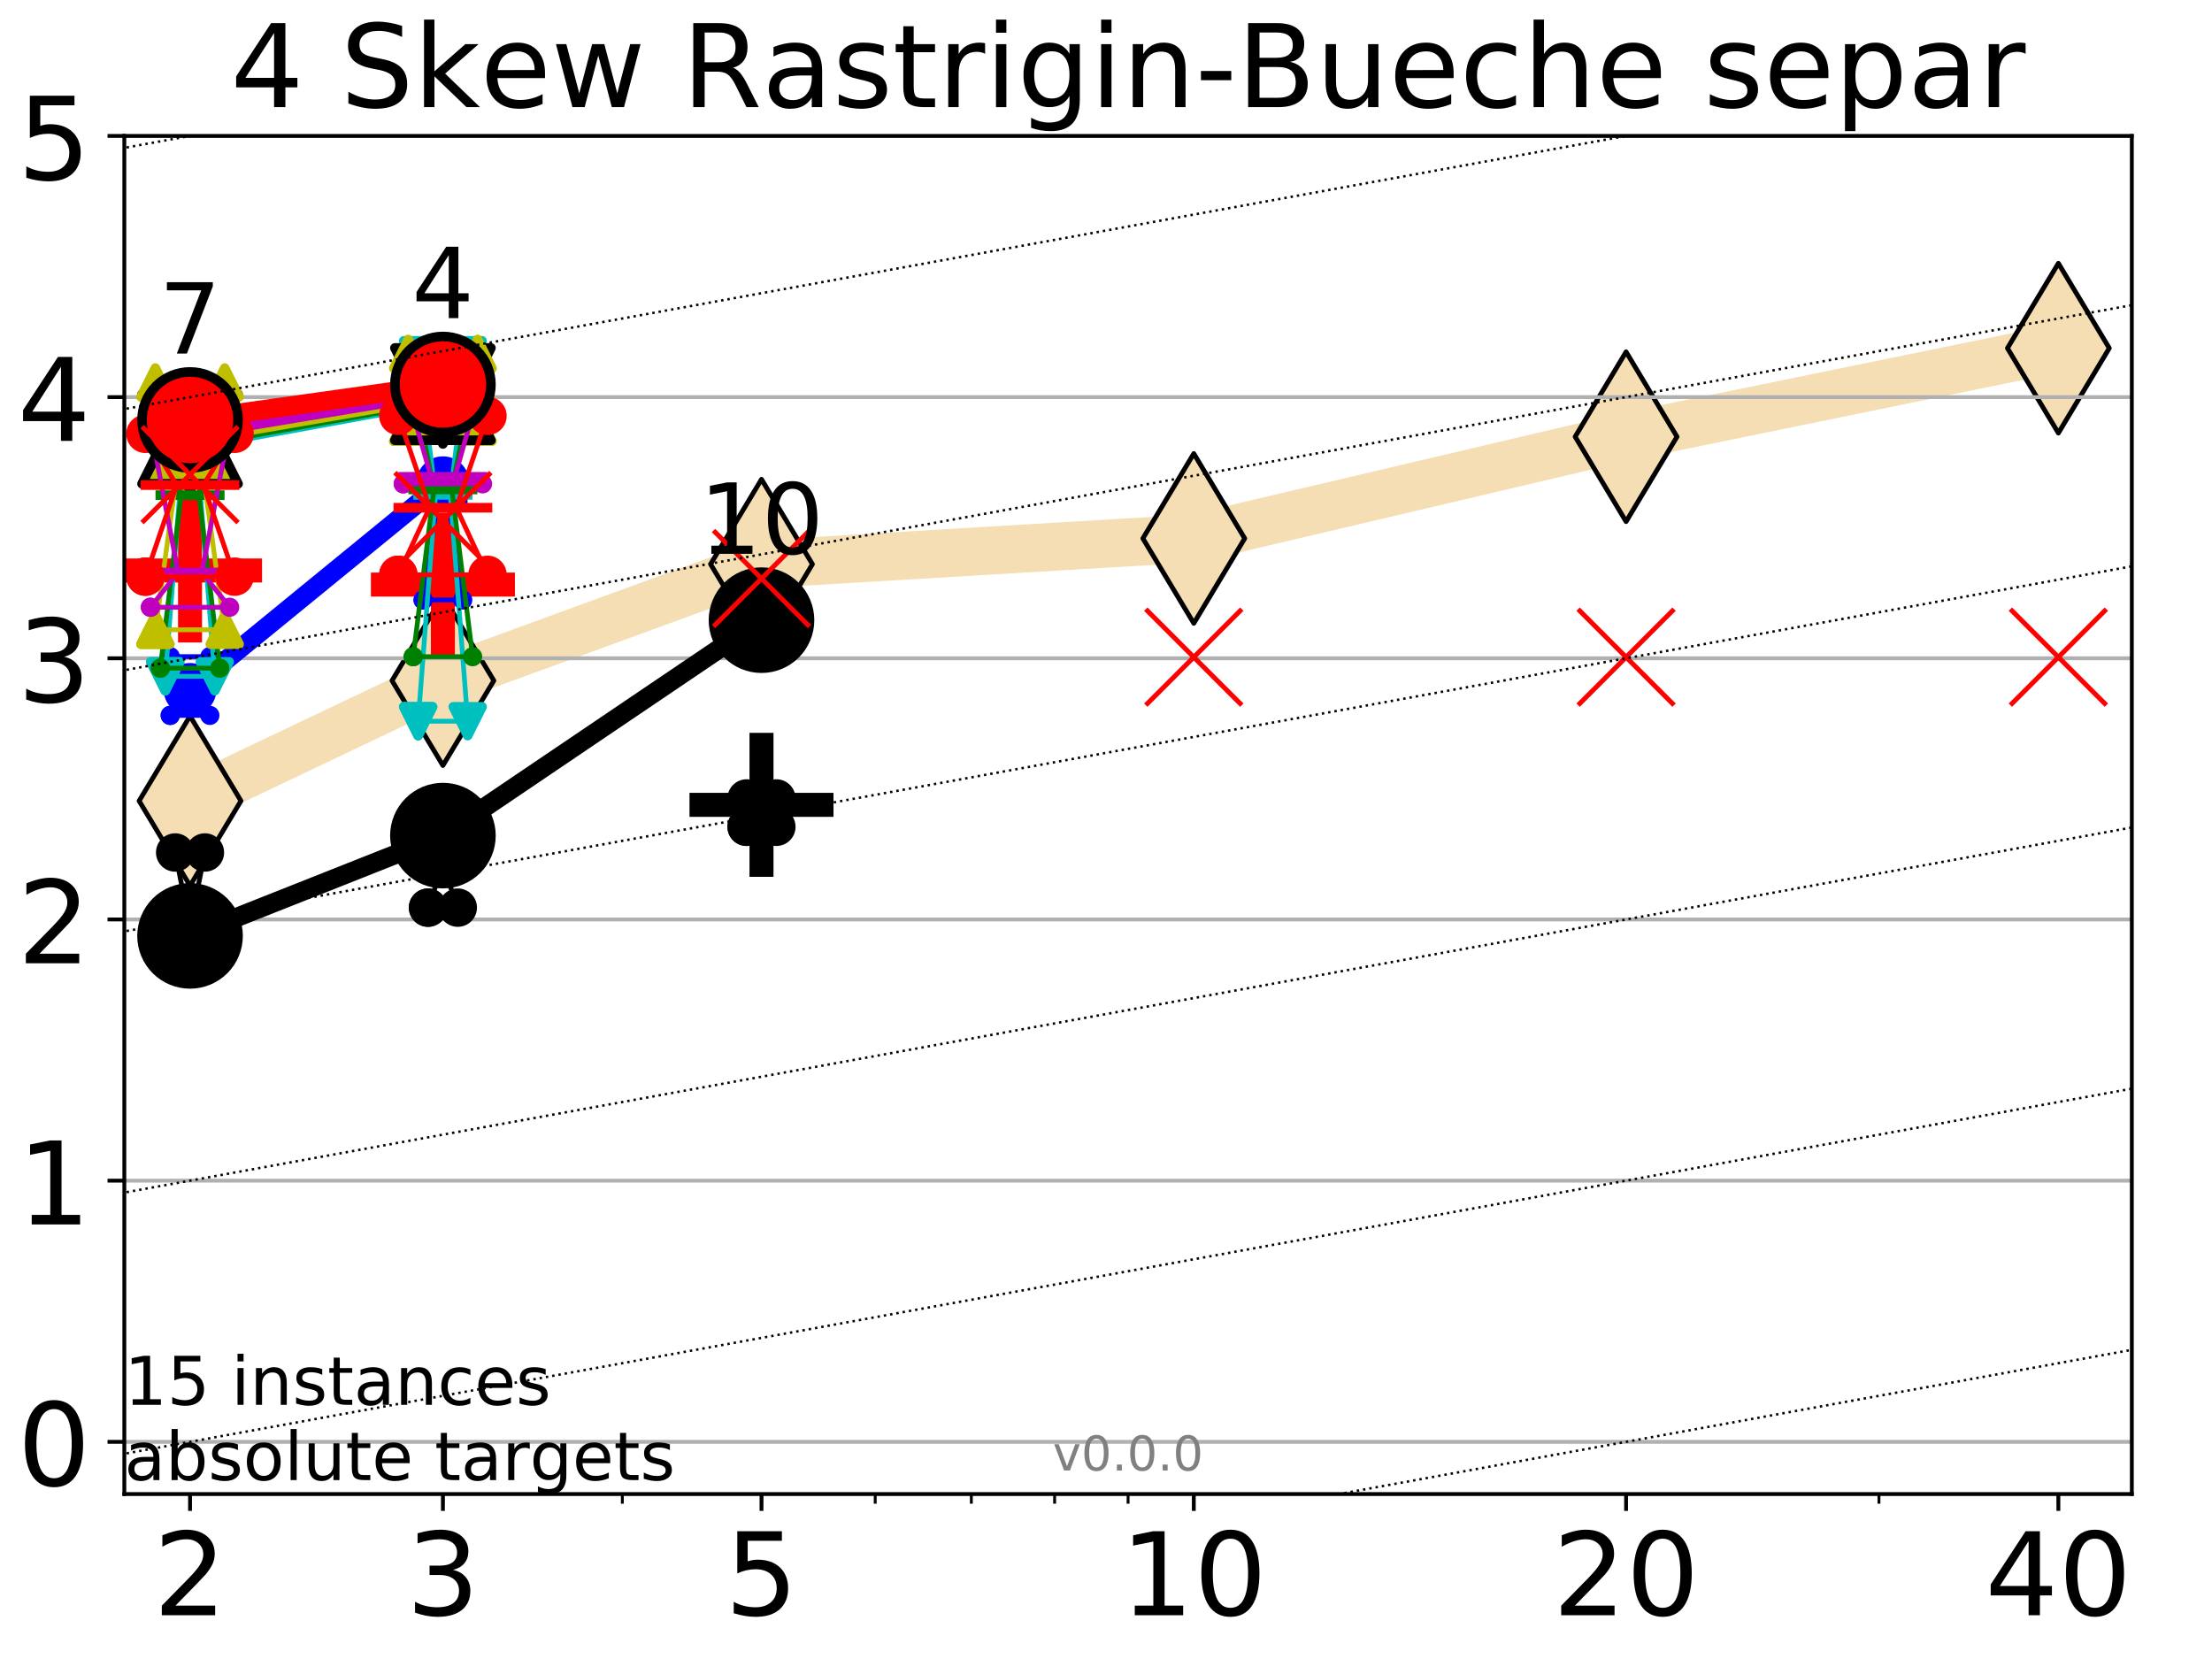 <?xml version="1.0" encoding="utf-8" standalone="no"?>
<!DOCTYPE svg PUBLIC "-//W3C//DTD SVG 1.1//EN"
  "http://www.w3.org/Graphics/SVG/1.1/DTD/svg11.dtd">
<!-- Created with matplotlib (http://matplotlib.org/) -->
<svg height="345.6pt" version="1.1" viewBox="0 0 460.8 345.6" width="460.8pt" xmlns="http://www.w3.org/2000/svg" xmlns:xlink="http://www.w3.org/1999/xlink">
 <defs>
  <style type="text/css">
*{stroke-linecap:butt;stroke-linejoin:round;}
  </style>
 </defs>
 <g id="figure_1">
  <g id="patch_1">
   <path d="M 0 345.6 
L 460.8 345.6 
L 460.8 0 
L 0 0 
z
" style="fill:#ffffff;"/>
  </g>
  <g id="axes_1">
   <g id="patch_2">
    <path d="M 25.9 311.24 
L 444.098 311.24 
L 444.098 28.32 
L 25.9 28.32 
z
" style="fill:#ffffff;"/>
   </g>
   <g id="line2d_1">
    <path clip-path="url(#pee89b9bf33)" d="M 39.589 166.838 
L 92.267 141.786 
L 158.634 117.531 
L 248.688 112.166 
L 338.742 90.977 
L 428.796 72.533 
" style="fill:none;stroke:#f5deb3;stroke-linecap:square;stroke-width:10;"/>
    <defs>
     <path d="M -0 17.678 
L 10.607 0 
L 0 -17.678 
L -10.607 -0 
z
" id="mcd92524035" style="stroke:#000000;stroke-linejoin:miter;"/>
    </defs>
    <g clip-path="url(#pee89b9bf33)">
     <use style="fill:#f5deb3;stroke:#000000;stroke-linejoin:miter;" x="39.589" xlink:href="#mcd92524035" y="166.838"/>
     <use style="fill:#f5deb3;stroke:#000000;stroke-linejoin:miter;" x="92.267" xlink:href="#mcd92524035" y="141.786"/>
     <use style="fill:#f5deb3;stroke:#000000;stroke-linejoin:miter;" x="158.634" xlink:href="#mcd92524035" y="117.531"/>
     <use style="fill:#f5deb3;stroke:#000000;stroke-linejoin:miter;" x="248.688" xlink:href="#mcd92524035" y="112.166"/>
     <use style="fill:#f5deb3;stroke:#000000;stroke-linejoin:miter;" x="338.742" xlink:href="#mcd92524035" y="90.977"/>
     <use style="fill:#f5deb3;stroke:#000000;stroke-linejoin:miter;" x="428.796" xlink:href="#mcd92524035" y="72.533"/>
    </g>
   </g>
   <g id="line2d_2">
    <defs>
     <path d="M -15 0 
L 15 0 
M 0 15 
L 0 -15 
" id="m800a363712" style="stroke:#ff0000;stroke-width:5;"/>
    </defs>
    <g clip-path="url(#pee89b9bf33)">
     <use style="fill:#ff0000;stroke:#ff0000;stroke-width:5;" x="39.589" xlink:href="#m800a363712" y="118.84"/>
    </g>
   </g>
   <g id="line2d_3">
    <g clip-path="url(#pee89b9bf33)">
     <use style="fill:#ff0000;stroke:#ff0000;stroke-width:5;" x="92.267" xlink:href="#m800a363712" y="121.783"/>
    </g>
   </g>
   <g id="line2d_4">
    <defs>
     <path d="M -15 0 
L 15 0 
M 0 15 
L 0 -15 
" id="mc2be4e84bb" style="stroke:#000000;stroke-width:5;"/>
    </defs>
    <g clip-path="url(#pee89b9bf33)">
     <use style="stroke:#000000;stroke-width:5;" x="158.634" xlink:href="#mc2be4e84bb" y="167.666"/>
    </g>
   </g>
   <g id="matplotlib.axis_1">
    <g id="xtick_1">
     <g id="line2d_5">
      <defs>
       <path d="M 0 0 
L 0 3.5 
" id="m5028d581ee" style="stroke:#000000;stroke-width:0.8;"/>
      </defs>
      <g>
       <use style="stroke:#000000;stroke-width:0.8;" x="39.589" xlink:href="#m5028d581ee" y="311.24"/>
      </g>
     </g>
     <g id="text_1">
      <!-- 2 -->
      <defs>
       <path d="M 19.188 8.297 
L 53.609 8.297 
L 53.609 0 
L 7.328 0 
L 7.328 8.297 
Q 12.938 14.109 22.625 23.891 
Q 32.328 33.688 34.812 36.531 
Q 39.547 41.844 41.422 45.531 
Q 43.312 49.219 43.312 52.781 
Q 43.312 58.594 39.234 62.25 
Q 35.156 65.922 28.609 65.922 
Q 23.969 65.922 18.812 64.312 
Q 13.672 62.703 7.812 59.422 
L 7.812 69.391 
Q 13.766 71.781 18.938 73 
Q 24.125 74.219 28.422 74.219 
Q 39.75 74.219 46.484 68.547 
Q 53.219 62.891 53.219 53.422 
Q 53.219 48.922 51.531 44.891 
Q 49.859 40.875 45.406 35.406 
Q 44.188 33.984 37.641 27.219 
Q 31.109 20.453 19.188 8.297 
z
" id="DejaVuSans-32"/>
      </defs>
      <g transform="translate(31.953 336.476)scale(0.24 -0.24)">
       <use xlink:href="#DejaVuSans-32"/>
      </g>
     </g>
    </g>
    <g id="xtick_2">
     <g id="line2d_6">
      <g>
       <use style="stroke:#000000;stroke-width:0.8;" x="92.267" xlink:href="#m5028d581ee" y="311.24"/>
      </g>
     </g>
     <g id="text_2">
      <!-- 3 -->
      <defs>
       <path d="M 40.578 39.312 
Q 47.656 37.797 51.625 33 
Q 55.609 28.219 55.609 21.188 
Q 55.609 10.406 48.188 4.484 
Q 40.766 -1.422 27.094 -1.422 
Q 22.516 -1.422 17.656 -0.516 
Q 12.797 0.391 7.625 2.203 
L 7.625 11.719 
Q 11.719 9.328 16.594 8.109 
Q 21.484 6.891 26.812 6.891 
Q 36.078 6.891 40.938 10.547 
Q 45.797 14.203 45.797 21.188 
Q 45.797 27.641 41.281 31.266 
Q 36.766 34.906 28.719 34.906 
L 20.219 34.906 
L 20.219 43.016 
L 29.109 43.016 
Q 36.375 43.016 40.234 45.922 
Q 44.094 48.828 44.094 54.297 
Q 44.094 59.906 40.109 62.906 
Q 36.141 65.922 28.719 65.922 
Q 24.656 65.922 20.016 65.031 
Q 15.375 64.156 9.812 62.312 
L 9.812 71.094 
Q 15.438 72.656 20.344 73.438 
Q 25.25 74.219 29.594 74.219 
Q 40.828 74.219 47.359 69.109 
Q 53.906 64.016 53.906 55.328 
Q 53.906 49.266 50.438 45.094 
Q 46.969 40.922 40.578 39.312 
z
" id="DejaVuSans-33"/>
      </defs>
      <g transform="translate(84.632 336.476)scale(0.24 -0.24)">
       <use xlink:href="#DejaVuSans-33"/>
      </g>
     </g>
    </g>
    <g id="xtick_3">
     <g id="line2d_7">
      <g>
       <use style="stroke:#000000;stroke-width:0.8;" x="158.634" xlink:href="#m5028d581ee" y="311.24"/>
      </g>
     </g>
     <g id="text_3">
      <!-- 5 -->
      <defs>
       <path d="M 10.797 72.906 
L 49.516 72.906 
L 49.516 64.594 
L 19.828 64.594 
L 19.828 46.734 
Q 21.969 47.469 24.109 47.828 
Q 26.266 48.188 28.422 48.188 
Q 40.625 48.188 47.75 41.5 
Q 54.891 34.812 54.891 23.391 
Q 54.891 11.625 47.562 5.094 
Q 40.234 -1.422 26.906 -1.422 
Q 22.312 -1.422 17.547 -0.641 
Q 12.797 0.141 7.719 1.703 
L 7.719 11.625 
Q 12.109 9.234 16.797 8.062 
Q 21.484 6.891 26.703 6.891 
Q 35.156 6.891 40.078 11.328 
Q 45.016 15.766 45.016 23.391 
Q 45.016 31 40.078 35.438 
Q 35.156 39.891 26.703 39.891 
Q 22.75 39.891 18.812 39.016 
Q 14.891 38.141 10.797 36.281 
z
" id="DejaVuSans-35"/>
      </defs>
      <g transform="translate(150.999 336.476)scale(0.24 -0.24)">
       <use xlink:href="#DejaVuSans-35"/>
      </g>
     </g>
    </g>
    <g id="xtick_4">
     <g id="line2d_8">
      <g>
       <use style="stroke:#000000;stroke-width:0.8;" x="248.688" xlink:href="#m5028d581ee" y="311.24"/>
      </g>
     </g>
     <g id="text_4">
      <!-- 10 -->
      <defs>
       <path d="M 12.406 8.297 
L 28.516 8.297 
L 28.516 63.922 
L 10.984 60.406 
L 10.984 69.391 
L 28.422 72.906 
L 38.281 72.906 
L 38.281 8.297 
L 54.391 8.297 
L 54.391 0 
L 12.406 0 
z
" id="DejaVuSans-31"/>
       <path d="M 31.781 66.406 
Q 24.172 66.406 20.328 58.906 
Q 16.5 51.422 16.5 36.375 
Q 16.5 21.391 20.328 13.891 
Q 24.172 6.391 31.781 6.391 
Q 39.453 6.391 43.281 13.891 
Q 47.125 21.391 47.125 36.375 
Q 47.125 51.422 43.281 58.906 
Q 39.453 66.406 31.781 66.406 
z
M 31.781 74.219 
Q 44.047 74.219 50.516 64.516 
Q 56.984 54.828 56.984 36.375 
Q 56.984 17.969 50.516 8.266 
Q 44.047 -1.422 31.781 -1.422 
Q 19.531 -1.422 13.062 8.266 
Q 6.594 17.969 6.594 36.375 
Q 6.594 54.828 13.062 64.516 
Q 19.531 74.219 31.781 74.219 
z
" id="DejaVuSans-30"/>
      </defs>
      <g transform="translate(233.418 336.476)scale(0.24 -0.24)">
       <use xlink:href="#DejaVuSans-31"/>
       <use x="63.623" xlink:href="#DejaVuSans-30"/>
      </g>
     </g>
    </g>
    <g id="xtick_5">
     <g id="line2d_9">
      <g>
       <use style="stroke:#000000;stroke-width:0.8;" x="338.742" xlink:href="#m5028d581ee" y="311.24"/>
      </g>
     </g>
     <g id="text_5">
      <!-- 20 -->
      <g transform="translate(323.472 336.476)scale(0.24 -0.24)">
       <use xlink:href="#DejaVuSans-32"/>
       <use x="63.623" xlink:href="#DejaVuSans-30"/>
      </g>
     </g>
    </g>
    <g id="xtick_6">
     <g id="line2d_10">
      <g>
       <use style="stroke:#000000;stroke-width:0.8;" x="428.796" xlink:href="#m5028d581ee" y="311.24"/>
      </g>
     </g>
     <g id="text_6">
      <!-- 40 -->
      <defs>
       <path d="M 37.797 64.312 
L 12.891 25.391 
L 37.797 25.391 
z
M 35.203 72.906 
L 47.609 72.906 
L 47.609 25.391 
L 58.016 25.391 
L 58.016 17.188 
L 47.609 17.188 
L 47.609 0 
L 37.797 0 
L 37.797 17.188 
L 4.891 17.188 
L 4.891 26.703 
z
" id="DejaVuSans-34"/>
      </defs>
      <g transform="translate(413.526 336.476)scale(0.24 -0.24)">
       <use xlink:href="#DejaVuSans-34"/>
       <use x="63.623" xlink:href="#DejaVuSans-30"/>
      </g>
     </g>
    </g>
    <g id="xtick_7">
     <g id="line2d_11">
      <defs>
       <path d="M 0 0 
L 0 2 
" id="m35f33afc3a" style="stroke:#000000;stroke-width:0.6;"/>
      </defs>
      <g>
       <use style="stroke:#000000;stroke-width:0.6;" x="39.589" xlink:href="#m35f33afc3a" y="311.24"/>
      </g>
     </g>
    </g>
    <g id="xtick_8">
     <g id="line2d_12">
      <g>
       <use style="stroke:#000000;stroke-width:0.6;" x="92.267" xlink:href="#m35f33afc3a" y="311.24"/>
      </g>
     </g>
    </g>
    <g id="xtick_9">
     <g id="line2d_13">
      <g>
       <use style="stroke:#000000;stroke-width:0.6;" x="129.643" xlink:href="#m35f33afc3a" y="311.24"/>
      </g>
     </g>
    </g>
    <g id="xtick_10">
     <g id="line2d_14">
      <g>
       <use style="stroke:#000000;stroke-width:0.6;" x="158.634" xlink:href="#m35f33afc3a" y="311.24"/>
      </g>
     </g>
    </g>
    <g id="xtick_11">
     <g id="line2d_15">
      <g>
       <use style="stroke:#000000;stroke-width:0.6;" x="182.321" xlink:href="#m35f33afc3a" y="311.24"/>
      </g>
     </g>
    </g>
    <g id="xtick_12">
     <g id="line2d_16">
      <g>
       <use style="stroke:#000000;stroke-width:0.6;" x="202.348" xlink:href="#m35f33afc3a" y="311.24"/>
      </g>
     </g>
    </g>
    <g id="xtick_13">
     <g id="line2d_17">
      <g>
       <use style="stroke:#000000;stroke-width:0.6;" x="219.697" xlink:href="#m35f33afc3a" y="311.24"/>
      </g>
     </g>
    </g>
    <g id="xtick_14">
     <g id="line2d_18">
      <g>
       <use style="stroke:#000000;stroke-width:0.6;" x="234.999" xlink:href="#m35f33afc3a" y="311.24"/>
      </g>
     </g>
    </g>
    <g id="xtick_15">
     <g id="line2d_19">
      <g>
       <use style="stroke:#000000;stroke-width:0.6;" x="338.742" xlink:href="#m35f33afc3a" y="311.24"/>
      </g>
     </g>
    </g>
    <g id="xtick_16">
     <g id="line2d_20">
      <g>
       <use style="stroke:#000000;stroke-width:0.6;" x="391.42" xlink:href="#m35f33afc3a" y="311.24"/>
      </g>
     </g>
    </g>
    <g id="xtick_17">
     <g id="line2d_21">
      <g>
       <use style="stroke:#000000;stroke-width:0.6;" x="428.796" xlink:href="#m35f33afc3a" y="311.24"/>
      </g>
     </g>
    </g>
   </g>
   <g id="matplotlib.axis_2">
    <g id="ytick_1">
     <g id="line2d_22">
      <path clip-path="url(#pee89b9bf33)" d="M 25.9 300.358 
L 444.098 300.358 
" style="fill:none;stroke:#b0b0b0;stroke-linecap:square;stroke-width:0.8;"/>
     </g>
     <g id="line2d_23">
      <defs>
       <path d="M 0 0 
L -3.5 0 
" id="m17df5eabd1" style="stroke:#000000;stroke-width:0.8;"/>
      </defs>
      <g>
       <use style="stroke:#000000;stroke-width:0.8;" x="25.9" xlink:href="#m17df5eabd1" y="300.358"/>
      </g>
     </g>
     <g id="text_7">
      <!-- 0 -->
      <g transform="translate(3.63 309.477)scale(0.24 -0.24)">
       <use xlink:href="#DejaVuSans-30"/>
      </g>
     </g>
    </g>
    <g id="ytick_2">
     <g id="line2d_24">
      <path clip-path="url(#pee89b9bf33)" d="M 25.9 245.951 
L 444.098 245.951 
" style="fill:none;stroke:#b0b0b0;stroke-linecap:square;stroke-width:0.8;"/>
     </g>
     <g id="line2d_25">
      <g>
       <use style="stroke:#000000;stroke-width:0.8;" x="25.9" xlink:href="#m17df5eabd1" y="245.951"/>
      </g>
     </g>
     <g id="text_8">
      <!-- 1 -->
      <g transform="translate(3.63 255.069)scale(0.24 -0.24)">
       <use xlink:href="#DejaVuSans-31"/>
      </g>
     </g>
    </g>
    <g id="ytick_3">
     <g id="line2d_26">
      <path clip-path="url(#pee89b9bf33)" d="M 25.9 191.543 
L 444.098 191.543 
" style="fill:none;stroke:#b0b0b0;stroke-linecap:square;stroke-width:0.8;"/>
     </g>
     <g id="line2d_27">
      <g>
       <use style="stroke:#000000;stroke-width:0.8;" x="25.9" xlink:href="#m17df5eabd1" y="191.543"/>
      </g>
     </g>
     <g id="text_9">
      <!-- 2 -->
      <g transform="translate(3.63 200.661)scale(0.24 -0.24)">
       <use xlink:href="#DejaVuSans-32"/>
      </g>
     </g>
    </g>
    <g id="ytick_4">
     <g id="line2d_28">
      <path clip-path="url(#pee89b9bf33)" d="M 25.9 137.135 
L 444.098 137.135 
" style="fill:none;stroke:#b0b0b0;stroke-linecap:square;stroke-width:0.8;"/>
     </g>
     <g id="line2d_29">
      <g>
       <use style="stroke:#000000;stroke-width:0.8;" x="25.9" xlink:href="#m17df5eabd1" y="137.135"/>
      </g>
     </g>
     <g id="text_10">
      <!-- 3 -->
      <g transform="translate(3.63 146.254)scale(0.24 -0.24)">
       <use xlink:href="#DejaVuSans-33"/>
      </g>
     </g>
    </g>
    <g id="ytick_5">
     <g id="line2d_30">
      <path clip-path="url(#pee89b9bf33)" d="M 25.9 82.728 
L 444.098 82.728 
" style="fill:none;stroke:#b0b0b0;stroke-linecap:square;stroke-width:0.8;"/>
     </g>
     <g id="line2d_31">
      <g>
       <use style="stroke:#000000;stroke-width:0.8;" x="25.9" xlink:href="#m17df5eabd1" y="82.728"/>
      </g>
     </g>
     <g id="text_11">
      <!-- 4 -->
      <g transform="translate(3.63 91.846)scale(0.24 -0.24)">
       <use xlink:href="#DejaVuSans-34"/>
      </g>
     </g>
    </g>
    <g id="ytick_6">
     <g id="line2d_32">
      <path clip-path="url(#pee89b9bf33)" d="M 25.9 28.32 
L 444.098 28.32 
" style="fill:none;stroke:#b0b0b0;stroke-linecap:square;stroke-width:0.8;"/>
     </g>
     <g id="line2d_33">
      <g>
       <use style="stroke:#000000;stroke-width:0.8;" x="25.9" xlink:href="#m17df5eabd1" y="28.32"/>
      </g>
     </g>
     <g id="text_12">
      <!-- 5 -->
      <g transform="translate(3.63 37.438)scale(0.24 -0.24)">
       <use xlink:href="#DejaVuSans-35"/>
      </g>
     </g>
    </g>
   </g>
   <g id="line2d_34">
    <path clip-path="url(#pee89b9bf33)" d="M 36.493 197.263 
L 38.66 188.447 
L 36.493 177.589 
L 42.684 177.589 
L 40.517 188.447 
L 42.684 197.263 
L 36.493 197.263 
" style="fill:none;stroke:#000000;stroke-linecap:square;"/>
   </g>
   <g id="line2d_35">
    <path clip-path="url(#pee89b9bf33)" d="M 36.493 197.263 
L 42.684 197.263 
L 42.684 177.589 
L 36.493 177.589 
L 36.493 197.263 
" style="fill:none;"/>
    <defs>
     <path d="M 0 3 
C 0.796 3 1.559 2.684 2.121 2.121 
C 2.684 1.559 3 0.796 3 0 
C 3 -0.796 2.684 -1.559 2.121 -2.121 
C 1.559 -2.684 0.796 -3 0 -3 
C -0.796 -3 -1.559 -2.684 -2.121 -2.121 
C -2.684 -1.559 -3 -0.796 -3 0 
C -3 0.796 -2.684 1.559 -2.121 2.121 
C -1.559 2.684 -0.796 3 0 3 
z
" id="m444475397a" style="stroke:#000000;stroke-width:2;"/>
    </defs>
    <g clip-path="url(#pee89b9bf33)">
     <use style="stroke:#000000;stroke-width:2;" x="36.493" xlink:href="#m444475397a" y="197.263"/>
     <use style="stroke:#000000;stroke-width:2;" x="42.684" xlink:href="#m444475397a" y="197.263"/>
     <use style="stroke:#000000;stroke-width:2;" x="42.684" xlink:href="#m444475397a" y="177.589"/>
     <use style="stroke:#000000;stroke-width:2;" x="36.493" xlink:href="#m444475397a" y="177.589"/>
     <use style="stroke:#000000;stroke-width:2;" x="36.493" xlink:href="#m444475397a" y="197.263"/>
    </g>
   </g>
   <g id="line2d_36">
    <path clip-path="url(#pee89b9bf33)" d="M 36.493 188.447 
L 42.684 188.447 
" style="fill:none;stroke:#000000;stroke-linecap:square;stroke-width:2;"/>
   </g>
   <g id="line2d_37">
    <path clip-path="url(#pee89b9bf33)" d="M 89.171 189.077 
L 91.338 182.927 
L 89.171 177.007 
L 95.362 177.007 
L 93.195 182.927 
L 95.362 189.077 
L 89.171 189.077 
" style="fill:none;stroke:#000000;stroke-linecap:square;"/>
   </g>
   <g id="line2d_38">
    <path clip-path="url(#pee89b9bf33)" d="M 89.171 189.077 
L 95.362 189.077 
L 95.362 177.007 
L 89.171 177.007 
L 89.171 189.077 
" style="fill:none;"/>
    <g clip-path="url(#pee89b9bf33)">
     <use style="stroke:#000000;stroke-width:2;" x="89.171" xlink:href="#m444475397a" y="189.077"/>
     <use style="stroke:#000000;stroke-width:2;" x="95.362" xlink:href="#m444475397a" y="189.077"/>
     <use style="stroke:#000000;stroke-width:2;" x="95.362" xlink:href="#m444475397a" y="177.007"/>
     <use style="stroke:#000000;stroke-width:2;" x="89.171" xlink:href="#m444475397a" y="177.007"/>
     <use style="stroke:#000000;stroke-width:2;" x="89.171" xlink:href="#m444475397a" y="189.077"/>
    </g>
   </g>
   <g id="line2d_39">
    <path clip-path="url(#pee89b9bf33)" d="M 89.171 182.927 
L 95.362 182.927 
" style="fill:none;stroke:#000000;stroke-linecap:square;stroke-width:2;"/>
   </g>
   <g id="line2d_40">
    <path clip-path="url(#pee89b9bf33)" d="M 155.538 172.235 
L 157.705 167.934 
L 155.538 166.336 
L 161.729 166.336 
L 159.562 167.934 
L 161.729 172.235 
L 155.538 172.235 
" style="fill:none;stroke:#000000;stroke-linecap:square;"/>
   </g>
   <g id="line2d_41">
    <path clip-path="url(#pee89b9bf33)" d="M 155.538 172.235 
L 161.729 172.235 
L 161.729 166.336 
L 155.538 166.336 
L 155.538 172.235 
" style="fill:none;"/>
    <g clip-path="url(#pee89b9bf33)">
     <use style="stroke:#000000;stroke-width:2;" x="155.538" xlink:href="#m444475397a" y="172.235"/>
     <use style="stroke:#000000;stroke-width:2;" x="161.729" xlink:href="#m444475397a" y="172.235"/>
     <use style="stroke:#000000;stroke-width:2;" x="161.729" xlink:href="#m444475397a" y="166.336"/>
     <use style="stroke:#000000;stroke-width:2;" x="155.538" xlink:href="#m444475397a" y="166.336"/>
     <use style="stroke:#000000;stroke-width:2;" x="155.538" xlink:href="#m444475397a" y="172.235"/>
    </g>
   </g>
   <g id="line2d_42">
    <path clip-path="url(#pee89b9bf33)" d="M 155.538 167.934 
L 161.729 167.934 
" style="fill:none;stroke:#000000;stroke-linecap:square;stroke-width:2;"/>
   </g>
   <g id="line2d_43">
    <path clip-path="url(#pee89b9bf33)" d="M 39.589 194.961 
L 92.267 174.074 
" style="fill:none;stroke:#000000;stroke-linecap:square;stroke-width:4;"/>
   </g>
   <g id="line2d_44">
    <path clip-path="url(#pee89b9bf33)" d="M 92.267 174.074 
L 158.634 129.192 
" style="fill:none;stroke:#000000;stroke-linecap:square;stroke-width:4;"/>
   </g>
   <g id="line2d_45">
    <path clip-path="url(#pee89b9bf33)" d="M 39.589 194.961 
L 92.267 174.074 
L 158.634 129.192 
" style="fill:none;"/>
    <defs>
     <path d="M 0 10 
C 2.652 10 5.196 8.946 7.071 7.071 
C 8.946 5.196 10 2.652 10 0 
C 10 -2.652 8.946 -5.196 7.071 -7.071 
C 5.196 -8.946 2.652 -10 0 -10 
C -2.652 -10 -5.196 -8.946 -7.071 -7.071 
C -8.946 -5.196 -10 -2.652 -10 0 
C -10 2.652 -8.946 5.196 -7.071 7.071 
C -5.196 8.946 -2.652 10 0 10 
z
" id="m6ec4bb6738" style="stroke:#000000;stroke-width:2;"/>
    </defs>
    <g clip-path="url(#pee89b9bf33)">
     <use style="stroke:#000000;stroke-width:2;" x="39.589" xlink:href="#m6ec4bb6738" y="194.961"/>
     <use style="stroke:#000000;stroke-width:2;" x="92.267" xlink:href="#m6ec4bb6738" y="174.074"/>
     <use style="stroke:#000000;stroke-width:2;" x="158.634" xlink:href="#m6ec4bb6738" y="129.192"/>
    </g>
   </g>
   <g id="line2d_46">
    <path clip-path="url(#pee89b9bf33)" d="M 35.461 149.029 
L 38.35 141.481 
L 35.461 136.784 
L 43.716 136.784 
L 40.827 141.481 
L 43.716 149.029 
L 35.461 149.029 
" style="fill:none;stroke:#0000ff;stroke-linecap:square;"/>
   </g>
   <g id="line2d_47">
    <path clip-path="url(#pee89b9bf33)" d="M 35.461 149.029 
L 43.716 149.029 
L 43.716 136.784 
L 35.461 136.784 
L 35.461 149.029 
" style="fill:none;"/>
    <defs>
     <path d="M 0 1.5 
C 0.398 1.5 0.779 1.342 1.061 1.061 
C 1.342 0.779 1.5 0.398 1.5 0 
C 1.5 -0.398 1.342 -0.779 1.061 -1.061 
C 0.779 -1.342 0.398 -1.5 0 -1.5 
C -0.398 -1.5 -0.779 -1.342 -1.061 -1.061 
C -1.342 -0.779 -1.5 -0.398 -1.5 0 
C -1.5 0.398 -1.342 0.779 -1.061 1.061 
C -0.779 1.342 -0.398 1.5 0 1.5 
z
" id="m7428d9ba9a" style="stroke:#0000ff;"/>
    </defs>
    <g clip-path="url(#pee89b9bf33)">
     <use style="fill:#0000ff;stroke:#0000ff;" x="35.461" xlink:href="#m7428d9ba9a" y="149.029"/>
     <use style="fill:#0000ff;stroke:#0000ff;" x="43.716" xlink:href="#m7428d9ba9a" y="149.029"/>
     <use style="fill:#0000ff;stroke:#0000ff;" x="43.716" xlink:href="#m7428d9ba9a" y="136.784"/>
     <use style="fill:#0000ff;stroke:#0000ff;" x="35.461" xlink:href="#m7428d9ba9a" y="136.784"/>
     <use style="fill:#0000ff;stroke:#0000ff;" x="35.461" xlink:href="#m7428d9ba9a" y="149.029"/>
    </g>
   </g>
   <g id="line2d_48">
    <path clip-path="url(#pee89b9bf33)" d="M 35.461 141.481 
L 43.716 141.481 
" style="fill:none;stroke:#0000ff;stroke-linecap:square;stroke-width:2;"/>
   </g>
   <g id="line2d_49">
    <path clip-path="url(#pee89b9bf33)" d="M 88.139 124.99 
L 91.028 105.043 
L 88.139 87.882 
L 96.394 87.882 
L 93.505 105.043 
L 96.394 124.99 
L 88.139 124.99 
" style="fill:none;stroke:#0000ff;stroke-linecap:square;"/>
   </g>
   <g id="line2d_50">
    <path clip-path="url(#pee89b9bf33)" d="M 88.139 124.99 
L 96.394 124.99 
L 96.394 87.882 
L 88.139 87.882 
L 88.139 124.99 
" style="fill:none;"/>
    <g clip-path="url(#pee89b9bf33)">
     <use style="fill:#0000ff;stroke:#0000ff;" x="88.139" xlink:href="#m7428d9ba9a" y="124.99"/>
     <use style="fill:#0000ff;stroke:#0000ff;" x="96.394" xlink:href="#m7428d9ba9a" y="124.99"/>
     <use style="fill:#0000ff;stroke:#0000ff;" x="96.394" xlink:href="#m7428d9ba9a" y="87.882"/>
     <use style="fill:#0000ff;stroke:#0000ff;" x="88.139" xlink:href="#m7428d9ba9a" y="87.882"/>
     <use style="fill:#0000ff;stroke:#0000ff;" x="88.139" xlink:href="#m7428d9ba9a" y="124.99"/>
    </g>
   </g>
   <g id="line2d_51">
    <path clip-path="url(#pee89b9bf33)" d="M 88.139 105.043 
L 96.394 105.043 
" style="fill:none;stroke:#0000ff;stroke-linecap:square;stroke-width:2;"/>
   </g>
   <g id="line2d_52">
    <path clip-path="url(#pee89b9bf33)" d="M 39.589 143.617 
L 92.267 100.561 
" style="fill:none;stroke:#0000ff;stroke-linecap:square;stroke-width:4;"/>
   </g>
   <g id="line2d_53">
    <path clip-path="url(#pee89b9bf33)" d="M 39.589 143.617 
L 92.267 100.561 
" style="fill:none;"/>
    <defs>
     <path d="M 0 5 
C 1.326 5 2.598 4.473 3.536 3.536 
C 4.473 2.598 5 1.326 5 0 
C 5 -1.326 4.473 -2.598 3.536 -3.536 
C 2.598 -4.473 1.326 -5 0 -5 
C -1.326 -5 -2.598 -4.473 -3.536 -3.536 
C -4.473 -2.598 -5 -1.326 -5 0 
C -5 1.326 -4.473 2.598 -3.536 3.536 
C -2.598 4.473 -1.326 5 0 5 
z
" id="m72c713eb41" style="stroke:#0000ff;"/>
    </defs>
    <g clip-path="url(#pee89b9bf33)">
     <use style="fill:#0000ff;stroke:#0000ff;" x="39.589" xlink:href="#m72c713eb41" y="143.617"/>
     <use style="fill:#0000ff;stroke:#0000ff;" x="92.267" xlink:href="#m72c713eb41" y="100.561"/>
    </g>
   </g>
   <g id="line2d_54">
    <path clip-path="url(#pee89b9bf33)" d="M 34.429 140.892 
L 38.041 95.368 
L 34.429 95.181 
L 44.748 95.181 
L 41.136 95.368 
L 44.748 140.892 
L 34.429 140.892 
" style="fill:none;stroke:#00bfbf;stroke-linecap:square;"/>
   </g>
   <g id="line2d_55">
    <path clip-path="url(#pee89b9bf33)" d="M 34.429 140.892 
L 44.748 140.892 
L 44.748 95.181 
L 34.429 95.181 
L 34.429 140.892 
" style="fill:none;"/>
    <defs>
     <path d="M -0 3 
L 3 -3 
L -3 -3 
z
" id="m81241628a4" style="stroke:#00bfbf;stroke-linejoin:miter;stroke-width:2;"/>
    </defs>
    <g clip-path="url(#pee89b9bf33)">
     <use style="fill:#00bfbf;stroke:#00bfbf;stroke-linejoin:miter;stroke-width:2;" x="34.429" xlink:href="#m81241628a4" y="140.892"/>
     <use style="fill:#00bfbf;stroke:#00bfbf;stroke-linejoin:miter;stroke-width:2;" x="44.748" xlink:href="#m81241628a4" y="140.892"/>
     <use style="fill:#00bfbf;stroke:#00bfbf;stroke-linejoin:miter;stroke-width:2;" x="44.748" xlink:href="#m81241628a4" y="95.181"/>
     <use style="fill:#00bfbf;stroke:#00bfbf;stroke-linejoin:miter;stroke-width:2;" x="34.429" xlink:href="#m81241628a4" y="95.181"/>
     <use style="fill:#00bfbf;stroke:#00bfbf;stroke-linejoin:miter;stroke-width:2;" x="34.429" xlink:href="#m81241628a4" y="140.892"/>
    </g>
   </g>
   <g id="line2d_56">
    <path clip-path="url(#pee89b9bf33)" d="M 34.429 95.368 
L 44.748 95.368 
" style="fill:none;stroke:#00bfbf;stroke-linecap:square;stroke-width:2;"/>
   </g>
   <g id="line2d_57">
    <path clip-path="url(#pee89b9bf33)" d="M 87.107 150.239 
L 90.719 103.09 
L 87.107 74.006 
L 97.426 74.006 
L 93.815 103.09 
L 97.426 150.239 
L 87.107 150.239 
" style="fill:none;stroke:#00bfbf;stroke-linecap:square;"/>
   </g>
   <g id="line2d_58">
    <path clip-path="url(#pee89b9bf33)" d="M 87.107 150.239 
L 97.426 150.239 
L 97.426 74.006 
L 87.107 74.006 
L 87.107 150.239 
" style="fill:none;"/>
    <g clip-path="url(#pee89b9bf33)">
     <use style="fill:#00bfbf;stroke:#00bfbf;stroke-linejoin:miter;stroke-width:2;" x="87.107" xlink:href="#m81241628a4" y="150.239"/>
     <use style="fill:#00bfbf;stroke:#00bfbf;stroke-linejoin:miter;stroke-width:2;" x="97.426" xlink:href="#m81241628a4" y="150.239"/>
     <use style="fill:#00bfbf;stroke:#00bfbf;stroke-linejoin:miter;stroke-width:2;" x="97.426" xlink:href="#m81241628a4" y="74.006"/>
     <use style="fill:#00bfbf;stroke:#00bfbf;stroke-linejoin:miter;stroke-width:2;" x="87.107" xlink:href="#m81241628a4" y="74.006"/>
     <use style="fill:#00bfbf;stroke:#00bfbf;stroke-linejoin:miter;stroke-width:2;" x="87.107" xlink:href="#m81241628a4" y="150.239"/>
    </g>
   </g>
   <g id="line2d_59">
    <path clip-path="url(#pee89b9bf33)" d="M 87.107 103.09 
L 97.426 103.09 
" style="fill:none;stroke:#00bfbf;stroke-linecap:square;stroke-width:2;"/>
   </g>
   <g id="line2d_60">
    <path clip-path="url(#pee89b9bf33)" d="M 39.589 92.125 
L 92.267 82.485 
" style="fill:none;stroke:#00bfbf;stroke-linecap:square;stroke-width:4;"/>
   </g>
   <g id="line2d_61">
    <path clip-path="url(#pee89b9bf33)" d="M 39.589 92.125 
L 92.267 82.485 
" style="fill:none;"/>
    <defs>
     <path d="M -0 10 
L 10 -10 
L -10 -10 
z
" id="m7e44c67ba3" style="stroke:#000000;stroke-linejoin:miter;stroke-width:2;"/>
    </defs>
    <g clip-path="url(#pee89b9bf33)">
     <use style="fill:#00bfbf;stroke:#000000;stroke-linejoin:miter;stroke-width:2;" x="39.589" xlink:href="#m7e44c67ba3" y="92.125"/>
     <use style="fill:#00bfbf;stroke:#000000;stroke-linejoin:miter;stroke-width:2;" x="92.267" xlink:href="#m7e44c67ba3" y="82.485"/>
    </g>
   </g>
   <g id="line2d_62">
    <path clip-path="url(#pee89b9bf33)" d="M 33.397 139.196 
L 37.731 103.156 
L 33.397 80.42 
L 45.78 80.42 
L 41.446 103.156 
L 45.78 139.196 
L 33.397 139.196 
" style="fill:none;stroke:#008000;stroke-linecap:square;"/>
   </g>
   <g id="line2d_63">
    <path clip-path="url(#pee89b9bf33)" d="M 33.397 139.196 
L 45.78 139.196 
L 45.78 80.42 
L 33.397 80.42 
L 33.397 139.196 
" style="fill:none;"/>
    <defs>
     <path d="M 0 1.5 
C 0.398 1.5 0.779 1.342 1.061 1.061 
C 1.342 0.779 1.5 0.398 1.5 0 
C 1.5 -0.398 1.342 -0.779 1.061 -1.061 
C 0.779 -1.342 0.398 -1.5 0 -1.5 
C -0.398 -1.5 -0.779 -1.342 -1.061 -1.061 
C -1.342 -0.779 -1.5 -0.398 -1.5 0 
C -1.5 0.398 -1.342 0.779 -1.061 1.061 
C -0.779 1.342 -0.398 1.5 0 1.5 
z
" id="m5a90abaf89" style="stroke:#008000;"/>
    </defs>
    <g clip-path="url(#pee89b9bf33)">
     <use style="fill:#008000;stroke:#008000;" x="33.397" xlink:href="#m5a90abaf89" y="139.196"/>
     <use style="fill:#008000;stroke:#008000;" x="45.78" xlink:href="#m5a90abaf89" y="139.196"/>
     <use style="fill:#008000;stroke:#008000;" x="45.78" xlink:href="#m5a90abaf89" y="80.42"/>
     <use style="fill:#008000;stroke:#008000;" x="33.397" xlink:href="#m5a90abaf89" y="80.42"/>
     <use style="fill:#008000;stroke:#008000;" x="33.397" xlink:href="#m5a90abaf89" y="139.196"/>
    </g>
   </g>
   <g id="line2d_64">
    <path clip-path="url(#pee89b9bf33)" d="M 33.397 103.156 
L 45.78 103.156 
" style="fill:none;stroke:#008000;stroke-linecap:square;stroke-width:2;"/>
   </g>
   <g id="line2d_65">
    <path clip-path="url(#pee89b9bf33)" d="M 86.075 136.799 
L 90.409 101.964 
L 86.075 80.229 
L 98.458 80.229 
L 94.124 101.964 
L 98.458 136.799 
L 86.075 136.799 
" style="fill:none;stroke:#008000;stroke-linecap:square;"/>
   </g>
   <g id="line2d_66">
    <path clip-path="url(#pee89b9bf33)" d="M 86.075 136.799 
L 98.458 136.799 
L 98.458 80.229 
L 86.075 80.229 
L 86.075 136.799 
" style="fill:none;"/>
    <g clip-path="url(#pee89b9bf33)">
     <use style="fill:#008000;stroke:#008000;" x="86.075" xlink:href="#m5a90abaf89" y="136.799"/>
     <use style="fill:#008000;stroke:#008000;" x="98.458" xlink:href="#m5a90abaf89" y="136.799"/>
     <use style="fill:#008000;stroke:#008000;" x="98.458" xlink:href="#m5a90abaf89" y="80.229"/>
     <use style="fill:#008000;stroke:#008000;" x="86.075" xlink:href="#m5a90abaf89" y="80.229"/>
     <use style="fill:#008000;stroke:#008000;" x="86.075" xlink:href="#m5a90abaf89" y="136.799"/>
    </g>
   </g>
   <g id="line2d_67">
    <path clip-path="url(#pee89b9bf33)" d="M 86.075 101.964 
L 98.458 101.964 
" style="fill:none;stroke:#008000;stroke-linecap:square;stroke-width:2;"/>
   </g>
   <g id="line2d_68">
    <path clip-path="url(#pee89b9bf33)" d="M 39.589 91.572 
L 92.267 82.086 
" style="fill:none;stroke:#008000;stroke-linecap:square;stroke-width:4;"/>
   </g>
   <g id="line2d_69">
    <path clip-path="url(#pee89b9bf33)" d="M 39.589 91.572 
L 92.267 82.086 
" style="fill:none;"/>
    <defs>
     <path d="M 0 5 
C 1.326 5 2.598 4.473 3.536 3.536 
C 4.473 2.598 5 1.326 5 0 
C 5 -1.326 4.473 -2.598 3.536 -3.536 
C 2.598 -4.473 1.326 -5 0 -5 
C -1.326 -5 -2.598 -4.473 -3.536 -3.536 
C -4.473 -2.598 -5 -1.326 -5 0 
C -5 1.326 -4.473 2.598 -3.536 3.536 
C -2.598 4.473 -1.326 5 0 5 
z
" id="m44cbf097b2" style="stroke:#008000;"/>
    </defs>
    <g clip-path="url(#pee89b9bf33)">
     <use style="fill:#008000;stroke:#008000;" x="39.589" xlink:href="#m44cbf097b2" y="91.572"/>
     <use style="fill:#008000;stroke:#008000;" x="92.267" xlink:href="#m44cbf097b2" y="82.086"/>
    </g>
   </g>
   <g id="line2d_70">
    <path clip-path="url(#pee89b9bf33)" d="M 32.365 131.192 
L 37.422 94.466 
L 32.365 79.681 
L 46.812 79.681 
L 41.755 94.466 
L 46.812 131.192 
L 32.365 131.192 
" style="fill:none;stroke:#bfbf00;stroke-linecap:square;"/>
   </g>
   <g id="line2d_71">
    <path clip-path="url(#pee89b9bf33)" d="M 32.365 131.192 
L 46.812 131.192 
L 46.812 79.681 
L 32.365 79.681 
L 32.365 131.192 
" style="fill:none;"/>
    <defs>
     <path d="M 0 -3 
L -3 3 
L 3 3 
z
" id="m00a745820e" style="stroke:#bfbf00;stroke-linejoin:miter;stroke-width:2;"/>
    </defs>
    <g clip-path="url(#pee89b9bf33)">
     <use style="fill:#bfbf00;stroke:#bfbf00;stroke-linejoin:miter;stroke-width:2;" x="32.365" xlink:href="#m00a745820e" y="131.192"/>
     <use style="fill:#bfbf00;stroke:#bfbf00;stroke-linejoin:miter;stroke-width:2;" x="46.812" xlink:href="#m00a745820e" y="131.192"/>
     <use style="fill:#bfbf00;stroke:#bfbf00;stroke-linejoin:miter;stroke-width:2;" x="46.812" xlink:href="#m00a745820e" y="79.681"/>
     <use style="fill:#bfbf00;stroke:#bfbf00;stroke-linejoin:miter;stroke-width:2;" x="32.365" xlink:href="#m00a745820e" y="79.681"/>
     <use style="fill:#bfbf00;stroke:#bfbf00;stroke-linejoin:miter;stroke-width:2;" x="32.365" xlink:href="#m00a745820e" y="131.192"/>
    </g>
   </g>
   <g id="line2d_72">
    <path clip-path="url(#pee89b9bf33)" d="M 32.365 94.466 
L 46.812 94.466 
" style="fill:none;stroke:#bfbf00;stroke-linecap:square;stroke-width:2;"/>
   </g>
   <g id="line2d_73">
    <path clip-path="url(#pee89b9bf33)" d="M 85.043 88.902 
L 90.1 87.649 
L 85.043 73.721 
L 99.49 73.721 
L 94.434 87.649 
L 99.49 88.902 
L 85.043 88.902 
" style="fill:none;stroke:#bfbf00;stroke-linecap:square;"/>
   </g>
   <g id="line2d_74">
    <path clip-path="url(#pee89b9bf33)" d="M 85.043 88.902 
L 99.49 88.902 
L 99.49 73.721 
L 85.043 73.721 
L 85.043 88.902 
" style="fill:none;"/>
    <g clip-path="url(#pee89b9bf33)">
     <use style="fill:#bfbf00;stroke:#bfbf00;stroke-linejoin:miter;stroke-width:2;" x="85.043" xlink:href="#m00a745820e" y="88.902"/>
     <use style="fill:#bfbf00;stroke:#bfbf00;stroke-linejoin:miter;stroke-width:2;" x="99.49" xlink:href="#m00a745820e" y="88.902"/>
     <use style="fill:#bfbf00;stroke:#bfbf00;stroke-linejoin:miter;stroke-width:2;" x="99.49" xlink:href="#m00a745820e" y="73.721"/>
     <use style="fill:#bfbf00;stroke:#bfbf00;stroke-linejoin:miter;stroke-width:2;" x="85.043" xlink:href="#m00a745820e" y="73.721"/>
     <use style="fill:#bfbf00;stroke:#bfbf00;stroke-linejoin:miter;stroke-width:2;" x="85.043" xlink:href="#m00a745820e" y="88.902"/>
    </g>
   </g>
   <g id="line2d_75">
    <path clip-path="url(#pee89b9bf33)" d="M 85.043 87.649 
L 99.49 87.649 
" style="fill:none;stroke:#bfbf00;stroke-linecap:square;stroke-width:2;"/>
   </g>
   <g id="line2d_76">
    <path clip-path="url(#pee89b9bf33)" d="M 39.589 90.781 
L 92.267 81.713 
" style="fill:none;stroke:#bfbf00;stroke-linecap:square;stroke-width:4;"/>
   </g>
   <g id="line2d_77">
    <path clip-path="url(#pee89b9bf33)" d="M 39.589 90.781 
L 92.267 81.713 
" style="fill:none;"/>
    <defs>
     <path d="M 0 -10 
L -10 10 
L 10 10 
z
" id="m71e3975b24" style="stroke:#000000;stroke-linejoin:miter;stroke-width:2;"/>
    </defs>
    <g clip-path="url(#pee89b9bf33)">
     <use style="fill:#bfbf00;stroke:#000000;stroke-linejoin:miter;stroke-width:2;" x="39.589" xlink:href="#m71e3975b24" y="90.781"/>
     <use style="fill:#bfbf00;stroke:#000000;stroke-linejoin:miter;stroke-width:2;" x="92.267" xlink:href="#m71e3975b24" y="81.713"/>
    </g>
   </g>
   <g id="line2d_78">
    <path clip-path="url(#pee89b9bf33)" d="M 31.333 126.5 
L 37.112 119.258 
L 31.333 88.887 
L 47.844 88.887 
L 42.065 119.258 
L 47.844 126.5 
L 31.333 126.5 
" style="fill:none;stroke:#bf00bf;stroke-linecap:square;"/>
   </g>
   <g id="line2d_79">
    <path clip-path="url(#pee89b9bf33)" d="M 31.333 126.5 
L 47.844 126.5 
L 47.844 88.887 
L 31.333 88.887 
L 31.333 126.5 
" style="fill:none;"/>
    <defs>
     <path d="M 0 1.5 
C 0.398 1.5 0.779 1.342 1.061 1.061 
C 1.342 0.779 1.5 0.398 1.5 0 
C 1.5 -0.398 1.342 -0.779 1.061 -1.061 
C 0.779 -1.342 0.398 -1.5 0 -1.5 
C -0.398 -1.5 -0.779 -1.342 -1.061 -1.061 
C -1.342 -0.779 -1.5 -0.398 -1.5 0 
C -1.5 0.398 -1.342 0.779 -1.061 1.061 
C -0.779 1.342 -0.398 1.5 0 1.5 
z
" id="md06e67f994" style="stroke:#bf00bf;"/>
    </defs>
    <g clip-path="url(#pee89b9bf33)">
     <use style="fill:#bf00bf;stroke:#bf00bf;" x="31.333" xlink:href="#md06e67f994" y="126.5"/>
     <use style="fill:#bf00bf;stroke:#bf00bf;" x="47.844" xlink:href="#md06e67f994" y="126.5"/>
     <use style="fill:#bf00bf;stroke:#bf00bf;" x="47.844" xlink:href="#md06e67f994" y="88.887"/>
     <use style="fill:#bf00bf;stroke:#bf00bf;" x="31.333" xlink:href="#md06e67f994" y="88.887"/>
     <use style="fill:#bf00bf;stroke:#bf00bf;" x="31.333" xlink:href="#md06e67f994" y="126.5"/>
    </g>
   </g>
   <g id="line2d_80">
    <path clip-path="url(#pee89b9bf33)" d="M 31.333 119.258 
L 47.844 119.258 
" style="fill:none;stroke:#bf00bf;stroke-linecap:square;stroke-width:2;"/>
   </g>
   <g id="line2d_81">
    <path clip-path="url(#pee89b9bf33)" d="M 84.012 100.79 
L 89.79 99.331 
L 84.012 79.041 
L 100.522 79.041 
L 94.743 99.331 
L 100.522 100.79 
L 84.012 100.79 
" style="fill:none;stroke:#bf00bf;stroke-linecap:square;"/>
   </g>
   <g id="line2d_82">
    <path clip-path="url(#pee89b9bf33)" d="M 84.012 100.79 
L 100.522 100.79 
L 100.522 79.041 
L 84.012 79.041 
L 84.012 100.79 
" style="fill:none;"/>
    <g clip-path="url(#pee89b9bf33)">
     <use style="fill:#bf00bf;stroke:#bf00bf;" x="84.012" xlink:href="#md06e67f994" y="100.79"/>
     <use style="fill:#bf00bf;stroke:#bf00bf;" x="100.522" xlink:href="#md06e67f994" y="100.79"/>
     <use style="fill:#bf00bf;stroke:#bf00bf;" x="100.522" xlink:href="#md06e67f994" y="79.041"/>
     <use style="fill:#bf00bf;stroke:#bf00bf;" x="84.012" xlink:href="#md06e67f994" y="79.041"/>
     <use style="fill:#bf00bf;stroke:#bf00bf;" x="84.012" xlink:href="#md06e67f994" y="100.79"/>
    </g>
   </g>
   <g id="line2d_83">
    <path clip-path="url(#pee89b9bf33)" d="M 84.012 99.331 
L 100.522 99.331 
" style="fill:none;stroke:#bf00bf;stroke-linecap:square;stroke-width:2;"/>
   </g>
   <g id="line2d_84">
    <path clip-path="url(#pee89b9bf33)" d="M 39.589 89.698 
L 92.267 80.972 
" style="fill:none;stroke:#bf00bf;stroke-linecap:square;stroke-width:4;"/>
   </g>
   <g id="line2d_85">
    <path clip-path="url(#pee89b9bf33)" d="M 39.589 89.698 
L 92.267 80.972 
" style="fill:none;"/>
    <defs>
     <path d="M 0 5 
C 1.326 5 2.598 4.473 3.536 3.536 
C 4.473 2.598 5 1.326 5 0 
C 5 -1.326 4.473 -2.598 3.536 -3.536 
C 2.598 -4.473 1.326 -5 0 -5 
C -1.326 -5 -2.598 -4.473 -3.536 -3.536 
C -4.473 -2.598 -5 -1.326 -5 0 
C -5 1.326 -4.473 2.598 -3.536 3.536 
C -2.598 4.473 -1.326 5 0 5 
z
" id="mc8c4ecd21b" style="stroke:#bf00bf;"/>
    </defs>
    <g clip-path="url(#pee89b9bf33)">
     <use style="fill:#bf00bf;stroke:#bf00bf;" x="39.589" xlink:href="#mc8c4ecd21b" y="89.698"/>
     <use style="fill:#bf00bf;stroke:#bf00bf;" x="92.267" xlink:href="#mc8c4ecd21b" y="80.972"/>
    </g>
   </g>
   <g id="line2d_86">
    <path clip-path="url(#pee89b9bf33)" d="M 30.301 120.128 
L 36.802 101.054 
L 30.301 90.375 
L 48.876 90.375 
L 42.375 101.054 
L 48.876 120.128 
L 30.301 120.128 
" style="fill:none;stroke:#ff0000;stroke-linecap:square;"/>
   </g>
   <g id="line2d_87">
    <path clip-path="url(#pee89b9bf33)" d="M 30.301 120.128 
L 48.876 120.128 
L 48.876 90.375 
L 30.301 90.375 
L 30.301 120.128 
" style="fill:none;"/>
    <defs>
     <path d="M 0 3 
C 0.796 3 1.559 2.684 2.121 2.121 
C 2.684 1.559 3 0.796 3 0 
C 3 -0.796 2.684 -1.559 2.121 -2.121 
C 1.559 -2.684 0.796 -3 0 -3 
C -0.796 -3 -1.559 -2.684 -2.121 -2.121 
C -2.684 -1.559 -3 -0.796 -3 0 
C -3 0.796 -2.684 1.559 -2.121 2.121 
C -1.559 2.684 -0.796 3 0 3 
z
" id="m6114788792" style="stroke:#ff0000;stroke-width:2;"/>
    </defs>
    <g clip-path="url(#pee89b9bf33)">
     <use style="fill:#ff0000;stroke:#ff0000;stroke-width:2;" x="30.301" xlink:href="#m6114788792" y="120.128"/>
     <use style="fill:#ff0000;stroke:#ff0000;stroke-width:2;" x="48.876" xlink:href="#m6114788792" y="120.128"/>
     <use style="fill:#ff0000;stroke:#ff0000;stroke-width:2;" x="48.876" xlink:href="#m6114788792" y="90.375"/>
     <use style="fill:#ff0000;stroke:#ff0000;stroke-width:2;" x="30.301" xlink:href="#m6114788792" y="90.375"/>
     <use style="fill:#ff0000;stroke:#ff0000;stroke-width:2;" x="30.301" xlink:href="#m6114788792" y="120.128"/>
    </g>
   </g>
   <g id="line2d_88">
    <path clip-path="url(#pee89b9bf33)" d="M 30.301 101.054 
L 48.876 101.054 
" style="fill:none;stroke:#ff0000;stroke-linecap:square;stroke-width:2;"/>
   </g>
   <g id="line2d_89">
    <path clip-path="url(#pee89b9bf33)" d="M 82.98 119.747 
L 89.481 105.773 
L 82.98 86.633 
L 101.554 86.633 
L 95.053 105.773 
L 101.554 119.747 
L 82.98 119.747 
" style="fill:none;stroke:#ff0000;stroke-linecap:square;"/>
   </g>
   <g id="line2d_90">
    <path clip-path="url(#pee89b9bf33)" d="M 82.98 119.747 
L 101.554 119.747 
L 101.554 86.633 
L 82.98 86.633 
L 82.98 119.747 
" style="fill:none;"/>
    <g clip-path="url(#pee89b9bf33)">
     <use style="fill:#ff0000;stroke:#ff0000;stroke-width:2;" x="82.98" xlink:href="#m6114788792" y="119.747"/>
     <use style="fill:#ff0000;stroke:#ff0000;stroke-width:2;" x="101.554" xlink:href="#m6114788792" y="119.747"/>
     <use style="fill:#ff0000;stroke:#ff0000;stroke-width:2;" x="101.554" xlink:href="#m6114788792" y="86.633"/>
     <use style="fill:#ff0000;stroke:#ff0000;stroke-width:2;" x="82.98" xlink:href="#m6114788792" y="86.633"/>
     <use style="fill:#ff0000;stroke:#ff0000;stroke-width:2;" x="82.98" xlink:href="#m6114788792" y="119.747"/>
    </g>
   </g>
   <g id="line2d_91">
    <path clip-path="url(#pee89b9bf33)" d="M 82.98 105.773 
L 101.554 105.773 
" style="fill:none;stroke:#ff0000;stroke-linecap:square;stroke-width:2;"/>
   </g>
   <g id="line2d_92">
    <path clip-path="url(#pee89b9bf33)" d="M 39.589 87.483 
L 92.267 80.098 
" style="fill:none;stroke:#ff0000;stroke-linecap:square;stroke-width:4;"/>
   </g>
   <g id="line2d_93">
    <path clip-path="url(#pee89b9bf33)" d="M 39.589 87.483 
L 92.267 80.098 
" style="fill:none;"/>
    <defs>
     <path d="M 0 10 
C 2.652 10 5.196 8.946 7.071 7.071 
C 8.946 5.196 10 2.652 10 0 
C 10 -2.652 8.946 -5.196 7.071 -7.071 
C 5.196 -8.946 2.652 -10 0 -10 
C -2.652 -10 -5.196 -8.946 -7.071 -7.071 
C -8.946 -5.196 -10 -2.652 -10 0 
C -10 2.652 -8.946 5.196 -7.071 7.071 
C -5.196 8.946 -2.652 10 0 10 
z
" id="m8a5b1c4772" style="stroke:#000000;stroke-width:2;"/>
    </defs>
    <g clip-path="url(#pee89b9bf33)">
     <use style="fill:#ff0000;stroke:#000000;stroke-width:2;" x="39.589" xlink:href="#m8a5b1c4772" y="87.483"/>
     <use style="fill:#ff0000;stroke:#000000;stroke-width:2;" x="92.267" xlink:href="#m8a5b1c4772" y="80.098"/>
    </g>
   </g>
   <g id="line2d_94"/>
   <g id="line2d_95"/>
   <g id="line2d_96"/>
   <g id="line2d_97"/>
   <g id="line2d_98"/>
   <g id="line2d_99"/>
   <g id="line2d_100"/>
   <g id="line2d_101">
    <defs>
     <path d="M -10 10 
L 10 -10 
M -10 -10 
L 10 10 
" id="m901586754a" style="stroke:#ff0000;"/>
    </defs>
    <g clip-path="url(#pee89b9bf33)">
     <use style="fill:#ff0000;stroke:#ff0000;" x="39.589" xlink:href="#m901586754a" y="98.869"/>
     <use style="fill:#ff0000;stroke:#ff0000;" x="92.267" xlink:href="#m901586754a" y="108.449"/>
     <use style="fill:#ff0000;stroke:#ff0000;" x="158.634" xlink:href="#m901586754a" y="120.52"/>
     <use style="fill:#ff0000;stroke:#ff0000;" x="248.688" xlink:href="#m901586754a" y="136.898"/>
     <use style="fill:#ff0000;stroke:#ff0000;" x="338.742" xlink:href="#m901586754a" y="136.899"/>
     <use style="fill:#ff0000;stroke:#ff0000;" x="428.796" xlink:href="#m901586754a" y="136.9"/>
    </g>
   </g>
   <g id="line2d_102">
    <path clip-path="url(#pee89b9bf33)" d="M 84.489 346.6 
L 461.8 277.978 
" style="fill:none;stroke:#000000;stroke-dasharray:0.5,0.825;stroke-dashoffset:0;stroke-width:0.5;"/>
   </g>
   <g id="line2d_103">
    <path clip-path="url(#pee89b9bf33)" d="M -1 307.74 
L 461.8 223.57 
" style="fill:none;stroke:#000000;stroke-dasharray:0.5,0.825;stroke-dashoffset:0;stroke-width:0.5;"/>
   </g>
   <g id="line2d_104">
    <path clip-path="url(#pee89b9bf33)" d="M -1 253.333 
L 461.8 169.162 
" style="fill:none;stroke:#000000;stroke-dasharray:0.5,0.825;stroke-dashoffset:0;stroke-width:0.5;"/>
   </g>
   <g id="line2d_105">
    <path clip-path="url(#pee89b9bf33)" d="M -1 198.925 
L 461.8 114.755 
" style="fill:none;stroke:#000000;stroke-dasharray:0.5,0.825;stroke-dashoffset:0;stroke-width:0.5;"/>
   </g>
   <g id="line2d_106">
    <path clip-path="url(#pee89b9bf33)" d="M -1 144.517 
L 461.8 60.347 
" style="fill:none;stroke:#000000;stroke-dasharray:0.5,0.825;stroke-dashoffset:0;stroke-width:0.5;"/>
   </g>
   <g id="line2d_107">
    <path clip-path="url(#pee89b9bf33)" d="M -1 90.11 
L 461.8 5.939 
" style="fill:none;stroke:#000000;stroke-dasharray:0.5,0.825;stroke-dashoffset:0;stroke-width:0.5;"/>
   </g>
   <g id="line2d_108">
    <path clip-path="url(#pee89b9bf33)" d="M -1 35.702 
L 200.801 -1 
" style="fill:none;stroke:#000000;stroke-dasharray:0.5,0.825;stroke-dashoffset:0;stroke-width:0.5;"/>
   </g>
   <g id="line2d_109">
    <path clip-path="url(#pee89b9bf33)" style="fill:none;stroke:#000000;stroke-dasharray:0.5,0.825;stroke-dashoffset:0;stroke-width:0.5;"/>
   </g>
   <g id="line2d_110">
    <path clip-path="url(#pee89b9bf33)" style="fill:none;stroke:#000000;stroke-dasharray:0.5,0.825;stroke-dashoffset:0;stroke-width:0.5;"/>
   </g>
   <g id="patch_3">
    <path d="M 25.9 311.24 
L 25.9 28.32 
" style="fill:none;stroke:#000000;stroke-linecap:square;stroke-linejoin:miter;stroke-width:0.8;"/>
   </g>
   <g id="patch_4">
    <path d="M 444.098 311.24 
L 444.098 28.32 
" style="fill:none;stroke:#000000;stroke-linecap:square;stroke-linejoin:miter;stroke-width:0.8;"/>
   </g>
   <g id="patch_5">
    <path d="M 25.9 311.24 
L 444.098 311.24 
" style="fill:none;stroke:#000000;stroke-linecap:square;stroke-linejoin:miter;stroke-width:0.8;"/>
   </g>
   <g id="patch_6">
    <path d="M 25.9 28.32 
L 444.098 28.32 
" style="fill:none;stroke:#000000;stroke-linecap:square;stroke-linejoin:miter;stroke-width:0.8;"/>
   </g>
   <g id="text_13">
    <!-- 7 -->
    <defs>
     <path d="M 8.203 72.906 
L 55.078 72.906 
L 55.078 68.703 
L 28.609 0 
L 18.312 0 
L 43.219 64.594 
L 8.203 64.594 
z
" id="DejaVuSans-37"/>
    </defs>
    <g transform="translate(33.099 73.66)scale(0.204 -0.204)">
     <use xlink:href="#DejaVuSans-37"/>
    </g>
   </g>
   <g id="text_14">
    <!-- 4 -->
    <g transform="translate(85.777 66.275)scale(0.204 -0.204)">
     <use xlink:href="#DejaVuSans-34"/>
    </g>
   </g>
   <g id="text_15">
    <!-- 10 -->
    <g transform="translate(145.654 115.368)scale(0.204 -0.204)">
     <use xlink:href="#DejaVuSans-31"/>
     <use x="63.623" xlink:href="#DejaVuSans-30"/>
    </g>
   </g>
   <g id="text_16">
    <!-- 15 instances -->
    <defs>
     <path id="DejaVuSans-20"/>
     <path d="M 9.422 54.688 
L 18.406 54.688 
L 18.406 0 
L 9.422 0 
z
M 9.422 75.984 
L 18.406 75.984 
L 18.406 64.594 
L 9.422 64.594 
z
" id="DejaVuSans-69"/>
     <path d="M 54.891 33.016 
L 54.891 0 
L 45.906 0 
L 45.906 32.719 
Q 45.906 40.484 42.875 44.328 
Q 39.844 48.188 33.797 48.188 
Q 26.516 48.188 22.312 43.547 
Q 18.109 38.922 18.109 30.906 
L 18.109 0 
L 9.078 0 
L 9.078 54.688 
L 18.109 54.688 
L 18.109 46.188 
Q 21.344 51.125 25.703 53.562 
Q 30.078 56 35.797 56 
Q 45.219 56 50.047 50.172 
Q 54.891 44.344 54.891 33.016 
z
" id="DejaVuSans-6e"/>
     <path d="M 44.281 53.078 
L 44.281 44.578 
Q 40.484 46.531 36.375 47.5 
Q 32.281 48.484 27.875 48.484 
Q 21.188 48.484 17.844 46.438 
Q 14.5 44.391 14.5 40.281 
Q 14.5 37.156 16.891 35.375 
Q 19.281 33.594 26.516 31.984 
L 29.594 31.297 
Q 39.156 29.25 43.188 25.516 
Q 47.219 21.781 47.219 15.094 
Q 47.219 7.469 41.188 3.016 
Q 35.156 -1.422 24.609 -1.422 
Q 20.219 -1.422 15.453 -0.562 
Q 10.688 0.297 5.422 2 
L 5.422 11.281 
Q 10.406 8.688 15.234 7.391 
Q 20.062 6.109 24.812 6.109 
Q 31.156 6.109 34.562 8.281 
Q 37.984 10.453 37.984 14.406 
Q 37.984 18.062 35.516 20.016 
Q 33.062 21.969 24.703 23.781 
L 21.578 24.516 
Q 13.234 26.266 9.516 29.906 
Q 5.812 33.547 5.812 39.891 
Q 5.812 47.609 11.281 51.797 
Q 16.75 56 26.812 56 
Q 31.781 56 36.172 55.266 
Q 40.578 54.547 44.281 53.078 
z
" id="DejaVuSans-73"/>
     <path d="M 18.312 70.219 
L 18.312 54.688 
L 36.812 54.688 
L 36.812 47.703 
L 18.312 47.703 
L 18.312 18.016 
Q 18.312 11.328 20.141 9.422 
Q 21.969 7.516 27.594 7.516 
L 36.812 7.516 
L 36.812 0 
L 27.594 0 
Q 17.188 0 13.234 3.875 
Q 9.281 7.766 9.281 18.016 
L 9.281 47.703 
L 2.688 47.703 
L 2.688 54.688 
L 9.281 54.688 
L 9.281 70.219 
z
" id="DejaVuSans-74"/>
     <path d="M 34.281 27.484 
Q 23.391 27.484 19.188 25 
Q 14.984 22.516 14.984 16.5 
Q 14.984 11.719 18.141 8.906 
Q 21.297 6.109 26.703 6.109 
Q 34.188 6.109 38.703 11.406 
Q 43.219 16.703 43.219 25.484 
L 43.219 27.484 
z
M 52.203 31.203 
L 52.203 0 
L 43.219 0 
L 43.219 8.297 
Q 40.141 3.328 35.547 0.953 
Q 30.953 -1.422 24.312 -1.422 
Q 15.922 -1.422 10.953 3.297 
Q 6 8.016 6 15.922 
Q 6 25.141 12.172 29.828 
Q 18.359 34.516 30.609 34.516 
L 43.219 34.516 
L 43.219 35.406 
Q 43.219 41.609 39.141 45 
Q 35.062 48.391 27.688 48.391 
Q 23 48.391 18.547 47.266 
Q 14.109 46.141 10.016 43.891 
L 10.016 52.203 
Q 14.938 54.109 19.578 55.047 
Q 24.219 56 28.609 56 
Q 40.484 56 46.344 49.844 
Q 52.203 43.703 52.203 31.203 
z
" id="DejaVuSans-61"/>
     <path d="M 48.781 52.594 
L 48.781 44.188 
Q 44.969 46.297 41.141 47.344 
Q 37.312 48.391 33.406 48.391 
Q 24.656 48.391 19.812 42.844 
Q 14.984 37.312 14.984 27.297 
Q 14.984 17.281 19.812 11.734 
Q 24.656 6.203 33.406 6.203 
Q 37.312 6.203 41.141 7.25 
Q 44.969 8.297 48.781 10.406 
L 48.781 2.094 
Q 45.016 0.344 40.984 -0.531 
Q 36.969 -1.422 32.422 -1.422 
Q 20.062 -1.422 12.781 6.344 
Q 5.516 14.109 5.516 27.297 
Q 5.516 40.672 12.859 48.328 
Q 20.219 56 33.016 56 
Q 37.156 56 41.109 55.141 
Q 45.062 54.297 48.781 52.594 
z
" id="DejaVuSans-63"/>
     <path d="M 56.203 29.594 
L 56.203 25.203 
L 14.891 25.203 
Q 15.484 15.922 20.484 11.062 
Q 25.484 6.203 34.422 6.203 
Q 39.594 6.203 44.453 7.469 
Q 49.312 8.734 54.109 11.281 
L 54.109 2.781 
Q 49.266 0.734 44.188 -0.344 
Q 39.109 -1.422 33.891 -1.422 
Q 20.797 -1.422 13.156 6.188 
Q 5.516 13.812 5.516 26.812 
Q 5.516 40.234 12.766 48.109 
Q 20.016 56 32.328 56 
Q 43.359 56 49.781 48.891 
Q 56.203 41.797 56.203 29.594 
z
M 47.219 32.234 
Q 47.125 39.594 43.094 43.984 
Q 39.062 48.391 32.422 48.391 
Q 24.906 48.391 20.391 44.141 
Q 15.875 39.891 15.188 32.172 
z
" id="DejaVuSans-65"/>
    </defs>
    <g transform="translate(25.9 292.651)scale(0.14 -0.14)">
     <use xlink:href="#DejaVuSans-31"/>
     <use x="63.623" xlink:href="#DejaVuSans-35"/>
     <use x="127.246" xlink:href="#DejaVuSans-20"/>
     <use x="159.033" xlink:href="#DejaVuSans-69"/>
     <use x="186.816" xlink:href="#DejaVuSans-6e"/>
     <use x="250.195" xlink:href="#DejaVuSans-73"/>
     <use x="302.295" xlink:href="#DejaVuSans-74"/>
     <use x="341.504" xlink:href="#DejaVuSans-61"/>
     <use x="402.783" xlink:href="#DejaVuSans-6e"/>
     <use x="466.162" xlink:href="#DejaVuSans-63"/>
     <use x="521.143" xlink:href="#DejaVuSans-65"/>
     <use x="582.666" xlink:href="#DejaVuSans-73"/>
    </g>
    <!-- absolute targets -->
    <defs>
     <path d="M 48.688 27.297 
Q 48.688 37.203 44.609 42.844 
Q 40.531 48.484 33.406 48.484 
Q 26.266 48.484 22.188 42.844 
Q 18.109 37.203 18.109 27.297 
Q 18.109 17.391 22.188 11.75 
Q 26.266 6.109 33.406 6.109 
Q 40.531 6.109 44.609 11.75 
Q 48.688 17.391 48.688 27.297 
z
M 18.109 46.391 
Q 20.953 51.266 25.266 53.625 
Q 29.594 56 35.594 56 
Q 45.562 56 51.781 48.094 
Q 58.016 40.188 58.016 27.297 
Q 58.016 14.406 51.781 6.484 
Q 45.562 -1.422 35.594 -1.422 
Q 29.594 -1.422 25.266 0.953 
Q 20.953 3.328 18.109 8.203 
L 18.109 0 
L 9.078 0 
L 9.078 75.984 
L 18.109 75.984 
z
" id="DejaVuSans-62"/>
     <path d="M 30.609 48.391 
Q 23.391 48.391 19.188 42.75 
Q 14.984 37.109 14.984 27.297 
Q 14.984 17.484 19.156 11.844 
Q 23.344 6.203 30.609 6.203 
Q 37.797 6.203 41.984 11.859 
Q 46.188 17.531 46.188 27.297 
Q 46.188 37.016 41.984 42.703 
Q 37.797 48.391 30.609 48.391 
z
M 30.609 56 
Q 42.328 56 49.016 48.375 
Q 55.719 40.766 55.719 27.297 
Q 55.719 13.875 49.016 6.219 
Q 42.328 -1.422 30.609 -1.422 
Q 18.844 -1.422 12.172 6.219 
Q 5.516 13.875 5.516 27.297 
Q 5.516 40.766 12.172 48.375 
Q 18.844 56 30.609 56 
z
" id="DejaVuSans-6f"/>
     <path d="M 9.422 75.984 
L 18.406 75.984 
L 18.406 0 
L 9.422 0 
z
" id="DejaVuSans-6c"/>
     <path d="M 8.5 21.578 
L 8.5 54.688 
L 17.484 54.688 
L 17.484 21.922 
Q 17.484 14.156 20.5 10.266 
Q 23.531 6.391 29.594 6.391 
Q 36.859 6.391 41.078 11.031 
Q 45.312 15.672 45.312 23.688 
L 45.312 54.688 
L 54.297 54.688 
L 54.297 0 
L 45.312 0 
L 45.312 8.406 
Q 42.047 3.422 37.719 1 
Q 33.406 -1.422 27.688 -1.422 
Q 18.266 -1.422 13.375 4.438 
Q 8.5 10.297 8.5 21.578 
z
M 31.109 56 
z
" id="DejaVuSans-75"/>
     <path d="M 41.109 46.297 
Q 39.594 47.172 37.812 47.578 
Q 36.031 48 33.891 48 
Q 26.266 48 22.188 43.047 
Q 18.109 38.094 18.109 28.812 
L 18.109 0 
L 9.078 0 
L 9.078 54.688 
L 18.109 54.688 
L 18.109 46.188 
Q 20.953 51.172 25.484 53.578 
Q 30.031 56 36.531 56 
Q 37.453 56 38.578 55.875 
Q 39.703 55.766 41.062 55.516 
z
" id="DejaVuSans-72"/>
     <path d="M 45.406 27.984 
Q 45.406 37.75 41.375 43.109 
Q 37.359 48.484 30.078 48.484 
Q 22.859 48.484 18.828 43.109 
Q 14.797 37.75 14.797 27.984 
Q 14.797 18.266 18.828 12.891 
Q 22.859 7.516 30.078 7.516 
Q 37.359 7.516 41.375 12.891 
Q 45.406 18.266 45.406 27.984 
z
M 54.391 6.781 
Q 54.391 -7.172 48.188 -13.984 
Q 42 -20.797 29.203 -20.797 
Q 24.469 -20.797 20.266 -20.094 
Q 16.062 -19.391 12.109 -17.922 
L 12.109 -9.188 
Q 16.062 -11.328 19.922 -12.344 
Q 23.781 -13.375 27.781 -13.375 
Q 36.625 -13.375 41.016 -8.766 
Q 45.406 -4.156 45.406 5.172 
L 45.406 9.625 
Q 42.625 4.781 38.281 2.391 
Q 33.938 0 27.875 0 
Q 17.828 0 11.672 7.656 
Q 5.516 15.328 5.516 27.984 
Q 5.516 40.672 11.672 48.328 
Q 17.828 56 27.875 56 
Q 33.938 56 38.281 53.609 
Q 42.625 51.219 45.406 46.391 
L 45.406 54.688 
L 54.391 54.688 
z
" id="DejaVuSans-67"/>
    </defs>
    <g transform="translate(25.9 308.328)scale(0.14 -0.14)">
     <use xlink:href="#DejaVuSans-61"/>
     <use x="61.279" xlink:href="#DejaVuSans-62"/>
     <use x="124.756" xlink:href="#DejaVuSans-73"/>
     <use x="176.855" xlink:href="#DejaVuSans-6f"/>
     <use x="238.037" xlink:href="#DejaVuSans-6c"/>
     <use x="265.82" xlink:href="#DejaVuSans-75"/>
     <use x="329.199" xlink:href="#DejaVuSans-74"/>
     <use x="368.408" xlink:href="#DejaVuSans-65"/>
     <use x="429.932" xlink:href="#DejaVuSans-20"/>
     <use x="461.719" xlink:href="#DejaVuSans-74"/>
     <use x="500.928" xlink:href="#DejaVuSans-61"/>
     <use x="562.207" xlink:href="#DejaVuSans-72"/>
     <use x="603.305" xlink:href="#DejaVuSans-67"/>
     <use x="666.781" xlink:href="#DejaVuSans-65"/>
     <use x="728.305" xlink:href="#DejaVuSans-74"/>
     <use x="767.514" xlink:href="#DejaVuSans-73"/>
    </g>
   </g>
   <g id="text_17">
    <!-- v0.0.0 -->
    <defs>
     <path d="M 2.984 54.688 
L 12.5 54.688 
L 29.594 8.797 
L 46.688 54.688 
L 56.203 54.688 
L 35.688 0 
L 23.484 0 
z
" id="DejaVuSans-76"/>
     <path d="M 10.688 12.406 
L 21 12.406 
L 21 0 
L 10.688 0 
z
" id="DejaVuSans-2e"/>
    </defs>
    <g style="fill:#808080;" transform="translate(219.318 306.331)scale(0.1 -0.1)">
     <use xlink:href="#DejaVuSans-76"/>
     <use x="59.18" xlink:href="#DejaVuSans-30"/>
     <use x="122.803" xlink:href="#DejaVuSans-2e"/>
     <use x="154.59" xlink:href="#DejaVuSans-30"/>
     <use x="218.213" xlink:href="#DejaVuSans-2e"/>
     <use x="250" xlink:href="#DejaVuSans-30"/>
    </g>
   </g>
   <g id="text_18">
    <!-- 4 Skew Rastrigin-Bueche separ -->
    <defs>
     <path d="M 53.516 70.516 
L 53.516 60.891 
Q 47.906 63.578 42.922 64.891 
Q 37.938 66.219 33.297 66.219 
Q 25.25 66.219 20.875 63.094 
Q 16.5 59.969 16.5 54.203 
Q 16.5 49.359 19.406 46.891 
Q 22.312 44.438 30.422 42.922 
L 36.375 41.703 
Q 47.406 39.594 52.656 34.297 
Q 57.906 29 57.906 20.125 
Q 57.906 9.516 50.797 4.047 
Q 43.703 -1.422 29.984 -1.422 
Q 24.812 -1.422 18.969 -0.25 
Q 13.141 0.922 6.891 3.219 
L 6.891 13.375 
Q 12.891 10.016 18.656 8.297 
Q 24.422 6.594 29.984 6.594 
Q 38.422 6.594 43.016 9.906 
Q 47.609 13.234 47.609 19.391 
Q 47.609 24.75 44.312 27.781 
Q 41.016 30.812 33.5 32.328 
L 27.484 33.5 
Q 16.453 35.688 11.516 40.375 
Q 6.594 45.062 6.594 53.422 
Q 6.594 63.094 13.406 68.656 
Q 20.219 74.219 32.172 74.219 
Q 37.312 74.219 42.625 73.281 
Q 47.953 72.359 53.516 70.516 
z
" id="DejaVuSans-53"/>
     <path d="M 9.078 75.984 
L 18.109 75.984 
L 18.109 31.109 
L 44.922 54.688 
L 56.391 54.688 
L 27.391 29.109 
L 57.625 0 
L 45.906 0 
L 18.109 26.703 
L 18.109 0 
L 9.078 0 
z
" id="DejaVuSans-6b"/>
     <path d="M 4.203 54.688 
L 13.188 54.688 
L 24.422 12.016 
L 35.594 54.688 
L 46.188 54.688 
L 57.422 12.016 
L 68.609 54.688 
L 77.594 54.688 
L 63.281 0 
L 52.688 0 
L 40.922 44.828 
L 29.109 0 
L 18.5 0 
z
" id="DejaVuSans-77"/>
     <path d="M 44.391 34.188 
Q 47.562 33.109 50.562 29.594 
Q 53.562 26.078 56.594 19.922 
L 66.609 0 
L 56 0 
L 46.688 18.703 
Q 43.062 26.031 39.672 28.422 
Q 36.281 30.812 30.422 30.812 
L 19.672 30.812 
L 19.672 0 
L 9.812 0 
L 9.812 72.906 
L 32.078 72.906 
Q 44.578 72.906 50.734 67.672 
Q 56.891 62.453 56.891 51.906 
Q 56.891 45.016 53.688 40.469 
Q 50.484 35.938 44.391 34.188 
z
M 19.672 64.797 
L 19.672 38.922 
L 32.078 38.922 
Q 39.203 38.922 42.844 42.219 
Q 46.484 45.516 46.484 51.906 
Q 46.484 58.297 42.844 61.547 
Q 39.203 64.797 32.078 64.797 
z
" id="DejaVuSans-52"/>
     <path d="M 4.891 31.391 
L 31.203 31.391 
L 31.203 23.391 
L 4.891 23.391 
z
" id="DejaVuSans-2d"/>
     <path d="M 19.672 34.812 
L 19.672 8.109 
L 35.5 8.109 
Q 43.453 8.109 47.281 11.406 
Q 51.125 14.703 51.125 21.484 
Q 51.125 28.328 47.281 31.562 
Q 43.453 34.812 35.5 34.812 
z
M 19.672 64.797 
L 19.672 42.828 
L 34.281 42.828 
Q 41.5 42.828 45.031 45.531 
Q 48.578 48.25 48.578 53.812 
Q 48.578 59.328 45.031 62.062 
Q 41.5 64.797 34.281 64.797 
z
M 9.812 72.906 
L 35.016 72.906 
Q 46.297 72.906 52.391 68.219 
Q 58.5 63.531 58.5 54.891 
Q 58.5 48.188 55.375 44.234 
Q 52.25 40.281 46.188 39.312 
Q 53.469 37.75 57.5 32.781 
Q 61.531 27.828 61.531 20.406 
Q 61.531 10.641 54.891 5.312 
Q 48.25 0 35.984 0 
L 9.812 0 
z
" id="DejaVuSans-42"/>
     <path d="M 54.891 33.016 
L 54.891 0 
L 45.906 0 
L 45.906 32.719 
Q 45.906 40.484 42.875 44.328 
Q 39.844 48.188 33.797 48.188 
Q 26.516 48.188 22.312 43.547 
Q 18.109 38.922 18.109 30.906 
L 18.109 0 
L 9.078 0 
L 9.078 75.984 
L 18.109 75.984 
L 18.109 46.188 
Q 21.344 51.125 25.703 53.562 
Q 30.078 56 35.797 56 
Q 45.219 56 50.047 50.172 
Q 54.891 44.344 54.891 33.016 
z
" id="DejaVuSans-68"/>
     <path d="M 18.109 8.203 
L 18.109 -20.797 
L 9.078 -20.797 
L 9.078 54.688 
L 18.109 54.688 
L 18.109 46.391 
Q 20.953 51.266 25.266 53.625 
Q 29.594 56 35.594 56 
Q 45.562 56 51.781 48.094 
Q 58.016 40.188 58.016 27.297 
Q 58.016 14.406 51.781 6.484 
Q 45.562 -1.422 35.594 -1.422 
Q 29.594 -1.422 25.266 0.953 
Q 20.953 3.328 18.109 8.203 
z
M 48.688 27.297 
Q 48.688 37.203 44.609 42.844 
Q 40.531 48.484 33.406 48.484 
Q 26.266 48.484 22.188 42.844 
Q 18.109 37.203 18.109 27.297 
Q 18.109 17.391 22.188 11.75 
Q 26.266 6.109 33.406 6.109 
Q 40.531 6.109 44.609 11.75 
Q 48.688 17.391 48.688 27.297 
z
" id="DejaVuSans-70"/>
    </defs>
    <g transform="translate(48.024 22.32)scale(0.24 -0.24)">
     <use xlink:href="#DejaVuSans-34"/>
     <use x="63.623" xlink:href="#DejaVuSans-20"/>
     <use x="95.41" xlink:href="#DejaVuSans-53"/>
     <use x="158.887" xlink:href="#DejaVuSans-6b"/>
     <use x="216.75" xlink:href="#DejaVuSans-65"/>
     <use x="278.273" xlink:href="#DejaVuSans-77"/>
     <use x="360.061" xlink:href="#DejaVuSans-20"/>
     <use x="391.848" xlink:href="#DejaVuSans-52"/>
     <use x="461.299" xlink:href="#DejaVuSans-61"/>
     <use x="522.578" xlink:href="#DejaVuSans-73"/>
     <use x="574.678" xlink:href="#DejaVuSans-74"/>
     <use x="613.887" xlink:href="#DejaVuSans-72"/>
     <use x="655" xlink:href="#DejaVuSans-69"/>
     <use x="682.783" xlink:href="#DejaVuSans-67"/>
     <use x="746.26" xlink:href="#DejaVuSans-69"/>
     <use x="774.043" xlink:href="#DejaVuSans-6e"/>
     <use x="837.422" xlink:href="#DejaVuSans-2d"/>
     <use x="873.459" xlink:href="#DejaVuSans-42"/>
     <use x="942.062" xlink:href="#DejaVuSans-75"/>
     <use x="1005.441" xlink:href="#DejaVuSans-65"/>
     <use x="1066.965" xlink:href="#DejaVuSans-63"/>
     <use x="1121.945" xlink:href="#DejaVuSans-68"/>
     <use x="1185.324" xlink:href="#DejaVuSans-65"/>
     <use x="1246.848" xlink:href="#DejaVuSans-20"/>
     <use x="1278.635" xlink:href="#DejaVuSans-73"/>
     <use x="1330.734" xlink:href="#DejaVuSans-65"/>
     <use x="1392.258" xlink:href="#DejaVuSans-70"/>
     <use x="1455.734" xlink:href="#DejaVuSans-61"/>
     <use x="1517.014" xlink:href="#DejaVuSans-72"/>
    </g>
   </g>
  </g>
 </g>
 <defs>
  <clipPath id="pee89b9bf33">
   <rect height="282.92" width="418.198" x="25.9" y="28.32"/>
  </clipPath>
 </defs>
</svg>

